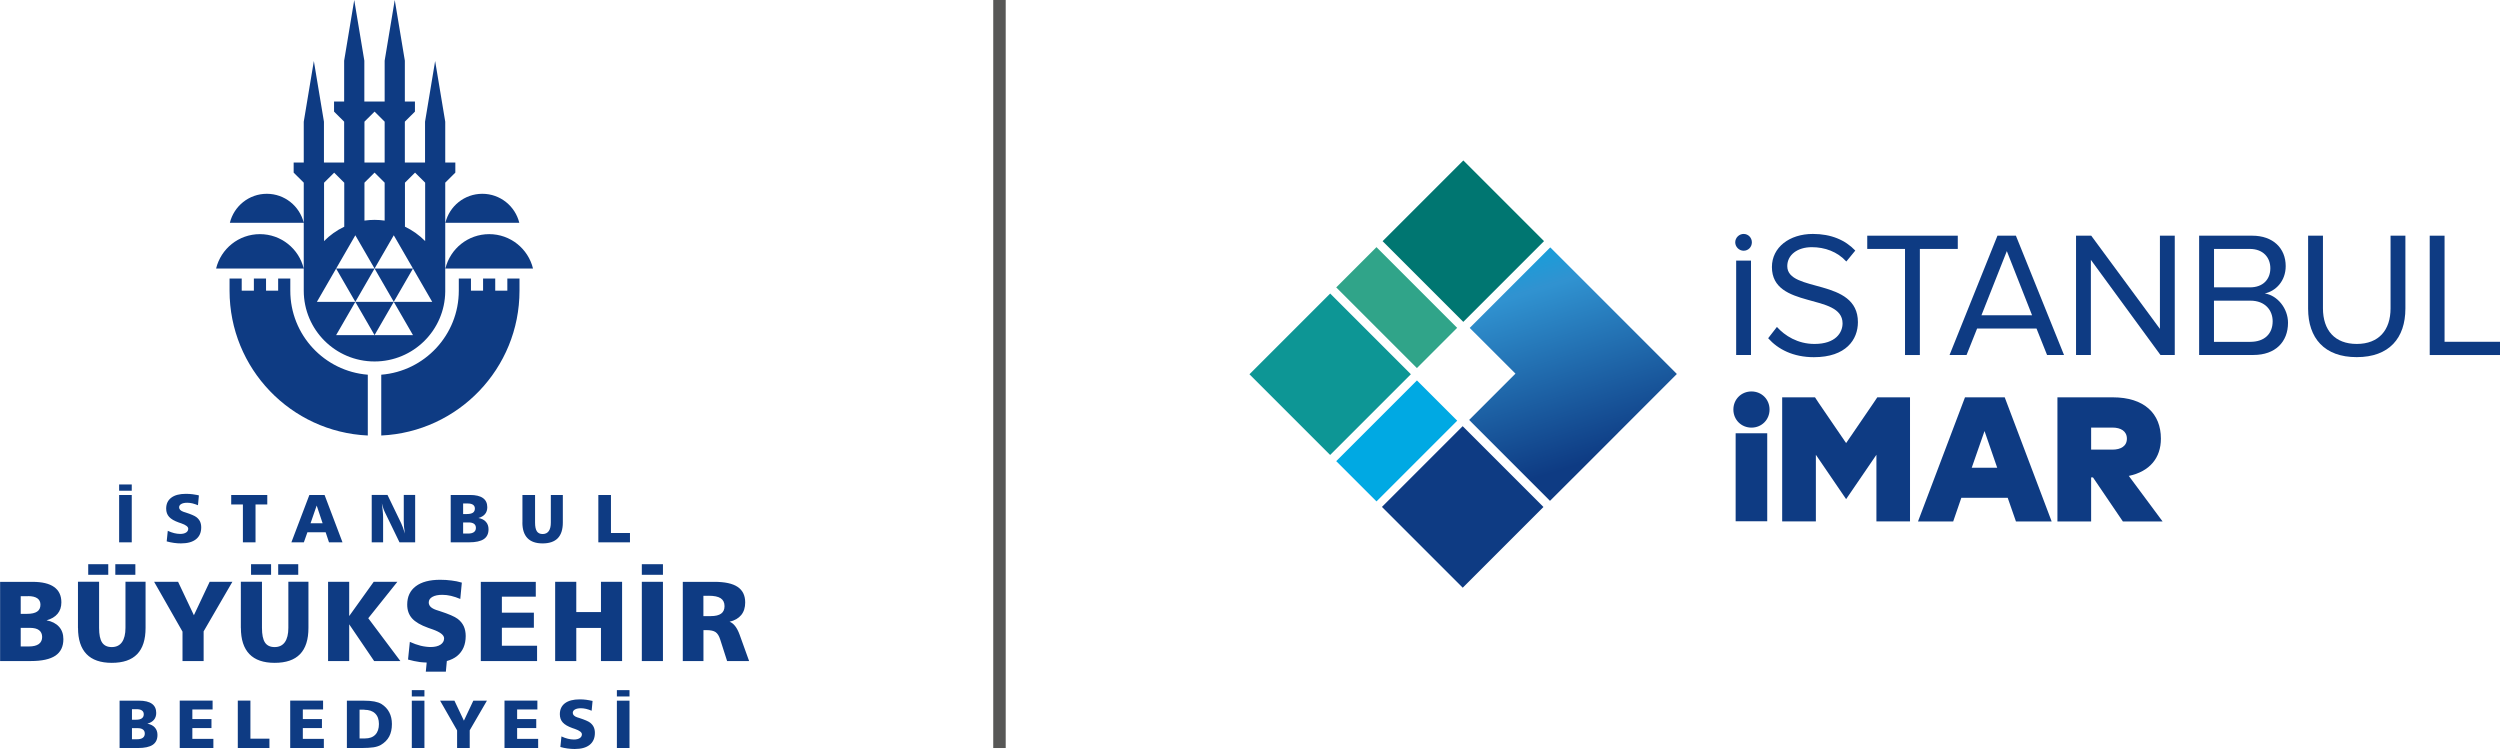 <svg xmlns="http://www.w3.org/2000/svg" xmlns:xlink="http://www.w3.org/1999/xlink" version="1.1" id="katman_1" x="0px" y="0px" style="enable-background:new 0 0 841.89 595.28;" xml:space="preserve" viewBox="178.35 224.95 485.18 145.36">
<style type="text/css">
	.st0{fill:#575756;}
	.st1{fill-rule:evenodd;clip-rule:evenodd;fill:#0E3B83;}
	.st2{fill:#0E3B83;}
	.st3{fill:#0D9695;}
	.st4{fill:#30A489;}
	.st5{fill:#007671;}
	.st6{fill:#00A9E3;}
	.st7{fill:url(#SVGID_1_);}
</style>
<g>
	<rect x="371.11" y="224.95" class="st0" width="2.42" height="145.17"/>
	<g>
		<path class="st1" d="M216.95,321.1l-0.18,1.9c-0.37-0.15-0.73-0.27-1.08-0.36c-0.17-0.04-0.34-0.07-0.51-0.09    c-0.17-0.02-0.33-0.03-0.49-0.03c-0.5,0-0.88,0.08-1.16,0.24c-0.28,0.16-0.42,0.38-0.42,0.65c0,0.19,0.07,0.36,0.21,0.5    s0.35,0.27,0.64,0.37l0.41,0.13c1.05,0.34,1.75,0.64,2.09,0.9c0.32,0.24,0.55,0.53,0.71,0.85c0.15,0.33,0.23,0.71,0.23,1.13    c0,1.01-0.34,1.78-1.01,2.31c-0.67,0.54-1.65,0.81-2.92,0.81c-0.45,0-0.91-0.03-1.38-0.1s-0.93-0.16-1.39-0.29l0.21-2.05    c0.43,0.2,0.85,0.35,1.25,0.45c0.19,0.05,0.39,0.08,0.59,0.11c0.2,0.03,0.39,0.04,0.57,0.04c0.48,0,0.86-0.09,1.14-0.27    c0.28-0.18,0.42-0.43,0.42-0.74c0-0.38-0.45-0.73-1.34-1.04l-0.5-0.17c-0.87-0.31-1.49-0.67-1.87-1.09    c-0.38-0.42-0.57-0.95-0.57-1.6c0-0.92,0.33-1.62,0.99-2.12c0.66-0.5,1.61-0.75,2.83-0.75c0.47,0,0.9,0.03,1.31,0.08    c0.21,0.03,0.41,0.06,0.61,0.1C216.55,320.99,216.75,321.04,216.95,321.1z M223.21,322.85h2.28v7.35h2.45v-7.35h2.28v-1.84h-7    V322.85z M240.96,326.5h-2.34l1.19-3.44L240.96,326.5z M234.9,330.2h2.42l0.69-1.95h3.54l0.65,1.95h2.62l-3.48-9.19h-2.95    L234.9,330.2z M250.49,330.2h2.21v-4.85c0-0.16-0.01-0.35-0.02-0.58c-0.01-0.23-0.03-0.44-0.05-0.63    c-0.03-0.32-0.06-0.59-0.08-0.79c-0.03-0.2-0.06-0.44-0.1-0.72c0.11,0.4,0.21,0.73,0.3,1.01c0.12,0.32,0.23,0.61,0.36,0.85    l2.77,5.71h3.04v-9.19h-2.21l0,5.2c0,0.29,0.02,0.63,0.05,1.02c0.04,0.39,0.09,0.81,0.17,1.27c-0.07-0.22-0.15-0.44-0.22-0.67    c-0.1-0.3-0.16-0.48-0.18-0.54c-0.13-0.35-0.23-0.61-0.32-0.78l-2.66-5.51h-3.06V330.2z M269.29,326.34    c0.47,0,0.82,0.09,1.06,0.27c0.24,0.18,0.36,0.44,0.36,0.79c0,0.36-0.13,0.63-0.39,0.82c-0.26,0.19-0.64,0.28-1.13,0.28h-0.96    v-2.16H269.29z M269.08,322.66c0.47,0,0.83,0.08,1.07,0.25c0.24,0.17,0.36,0.41,0.36,0.74c0,0.36-0.13,0.62-0.38,0.8    c-0.26,0.17-0.64,0.26-1.16,0.26h-0.74v-2.05H269.08z M265.82,330.2h3.57c1.28,0,2.23-0.21,2.85-0.62    c0.62-0.42,0.92-1.05,0.92-1.92c0-0.58-0.17-1.06-0.51-1.44c-0.34-0.38-0.82-0.63-1.45-0.74c0.56-0.16,0.99-0.41,1.28-0.76    c0.29-0.35,0.44-0.79,0.44-1.33c0-0.79-0.28-1.38-0.84-1.78c-0.56-0.4-1.4-0.6-2.5-0.6h-3.76V330.2z M279.73,326.35    c0,1.34,0.33,2.36,0.99,3.04c0.66,0.68,1.63,1.02,2.93,1.02c1.31,0,2.3-0.34,2.95-1.01c0.65-0.67,0.98-1.69,0.98-3.04v-5.35h-2.33    v5.35c0,0.73-0.13,1.28-0.4,1.66c-0.27,0.38-0.67,0.57-1.19,0.57c-0.51,0-0.89-0.18-1.12-0.53c-0.23-0.35-0.35-0.92-0.35-1.69    v-5.35h-2.45V326.35z M294.47,330.2h6.14v-1.81h-3.69v-7.37h-2.45V330.2z M201.47,320.19h2.45v-1.22h-2.45V320.19z M201.47,330.2    h2.45v-9.19h-2.45V330.2z M184.16,346.8c0.79,0,1.38,0.15,1.77,0.45s0.6,0.74,0.6,1.32c0,0.6-0.22,1.05-0.65,1.37    c-0.44,0.31-1.07,0.47-1.9,0.47h-1.61v-3.61H184.16z M183.8,340.64c0.79,0,1.38,0.14,1.79,0.42c0.4,0.28,0.61,0.69,0.61,1.24    c0,0.6-0.21,1.05-0.64,1.34c-0.43,0.29-1.08,0.44-1.94,0.44h-1.25v-3.43H183.8z M178.35,353.24h5.98c2.15,0,3.74-0.35,4.77-1.04    c1.03-0.7,1.55-1.76,1.55-3.21c0-0.97-0.28-1.78-0.85-2.41c-0.57-0.63-1.38-1.05-2.42-1.24c0.94-0.26,1.65-0.68,2.14-1.27    c0.49-0.58,0.74-1.32,0.74-2.22c0-1.32-0.47-2.31-1.41-2.98c-0.94-0.67-2.34-1-4.19-1h-6.29V353.24z M213.77,347.53v5.71h4.1    v-5.76l5.58-9.62h-4.41l-3.06,6.49l-3.07-6.49h-4.65L213.77,347.53z M225.1,346.81c0,2.25,0.55,3.94,1.65,5.08    c1.1,1.14,2.74,1.7,4.9,1.7c2.2,0,3.84-0.56,4.93-1.69c1.09-1.13,1.63-2.82,1.63-5.1v-8.95h-3.9v8.95c0,1.22-0.23,2.14-0.68,2.78    c-0.45,0.63-1.11,0.95-1.99,0.95c-0.86,0-1.48-0.3-1.87-0.89c-0.39-0.59-0.58-1.54-0.58-2.84v-8.95h-4.1V346.81z M232.34,336.5    h3.89v-2.05h-3.89V336.5z M227.07,336.5h3.89v-2.05h-3.89V336.5z M193.49,346.81c0,2.25,0.55,3.94,1.65,5.08    c1.1,1.14,2.74,1.7,4.9,1.7c2.2,0,3.84-0.56,4.93-1.69c1.09-1.13,1.63-2.82,1.63-5.1v-8.95h-3.9v8.95c0,1.22-0.23,2.14-0.68,2.78    c-0.45,0.63-1.11,0.95-1.99,0.95c-0.86,0-1.48-0.3-1.87-0.89c-0.39-0.59-0.58-1.54-0.58-2.84v-8.95h-4.1V346.81z M200.73,336.5    h3.89v-2.05h-3.89L200.73,336.5z M195.47,336.5h3.89v-2.05h-3.89V336.5z M242.02,353.24h4.1v-7.13l4.84,7.13h5.09l-6.23-8.31    l5.65-7.07h-4.59l-4.76,6.65v-6.65h-4.1V353.24z M271.66,353.24h10.92v-2.97h-6.83v-3.5h6.21v-2.92h-6.21v-3.1h6.58v-2.88h-10.67    V353.24z M286.09,353.24h4.1v-6.42h4.79v6.42h4.1v-15.38h-4.1v5.87h-4.79v-5.87h-4.1V353.24z M302.91,336.5h4.1v-2.05h-4.1V336.5z     M302.91,353.24h4.1v-15.38h-4.1V353.24z M315.88,340.57c1.07,0,1.85,0.16,2.34,0.49c0.49,0.33,0.74,0.83,0.74,1.53    c0,0.64-0.22,1.13-0.66,1.45c-0.44,0.32-1.11,0.48-2,0.48h-1.44v-3.94H315.88z M310.86,353.24h4.01v-6h0.6    c0.8,0,1.39,0.13,1.76,0.39c0.37,0.26,0.67,0.73,0.88,1.4l1.35,4.21h4.27l-1.84-5.11c-0.5-1.38-1.15-2.22-1.95-2.52    c0.99-0.23,1.74-0.67,2.26-1.3c0.52-0.64,0.77-1.45,0.77-2.44c0-1.36-0.49-2.36-1.47-3.02s-2.49-0.98-4.53-0.98h-6.11V353.24z     M268.73,348.38c0-0.71-0.13-1.35-0.38-1.9c-0.26-0.55-0.65-1.03-1.18-1.43c-0.58-0.44-1.74-0.94-3.5-1.51l-0.68-0.22    c-0.48-0.17-0.84-0.37-1.08-0.61c-0.23-0.24-0.35-0.52-0.35-0.84c0-0.45,0.23-0.82,0.7-1.08c0.47-0.27,1.11-0.4,1.94-0.4    c0.27,0,0.55,0.02,0.83,0.05c0.28,0.04,0.56,0.09,0.85,0.15c0.58,0.14,1.19,0.34,1.8,0.6l0.3-3.17c-0.34-0.1-0.67-0.18-1-0.25    c-0.33-0.07-0.67-0.12-1.02-0.16c-0.68-0.09-1.41-0.14-2.18-0.14c-2.05,0-3.63,0.42-4.74,1.26c-1.11,0.84-1.66,2.02-1.66,3.56    c0,1.09,0.32,1.98,0.95,2.68c0.63,0.7,1.67,1.31,3.13,1.83l0.83,0.29c1.5,0.53,2.25,1.11,2.25,1.74c0,0.52-0.24,0.93-0.71,1.24    c-0.47,0.3-1.11,0.45-1.91,0.45c-0.3,0-0.62-0.02-0.95-0.07c-0.33-0.04-0.66-0.1-0.98-0.18c-0.68-0.17-1.38-0.42-2.1-0.75    l-0.35,3.43c0.77,0.22,1.55,0.38,2.32,0.49c0.44,0.06,0.87,0.07,1.3,0.09l-0.17,1.77l3.89,0l0.19-2.06    c0.77-0.22,1.44-0.54,1.97-0.96C268.17,351.36,268.73,350.06,268.73,348.38z M205.03,366.26c0.47,0,0.82,0.09,1.06,0.27    c0.24,0.18,0.36,0.44,0.36,0.79c0,0.36-0.13,0.63-0.39,0.82c-0.26,0.19-0.64,0.28-1.14,0.28h-0.96v-2.16H205.03z M204.82,362.58    c0.47,0,0.83,0.08,1.07,0.25c0.24,0.17,0.36,0.41,0.36,0.74c0,0.36-0.13,0.62-0.39,0.8c-0.26,0.18-0.64,0.26-1.16,0.26h-0.74    v-2.05H204.82z M201.56,370.12h3.58c1.28,0,2.24-0.21,2.85-0.62c0.62-0.42,0.92-1.06,0.92-1.92c0-0.58-0.17-1.06-0.51-1.44    c-0.34-0.38-0.82-0.63-1.45-0.74c0.56-0.16,0.99-0.41,1.28-0.76s0.44-0.79,0.44-1.33c0-0.79-0.28-1.38-0.84-1.78    c-0.56-0.4-1.4-0.6-2.51-0.6h-3.76V370.12z M213.23,370.12h6.53v-1.78h-4.08v-2.09h3.71v-1.75h-3.71v-1.86h3.93v-1.72h-6.38    V370.12z M224.5,370.12h6.14v-1.82h-3.69v-7.38h-2.45V370.12z M234.67,370.12h6.53v-1.78h-4.08v-2.09h3.71v-1.75h-3.71v-1.86h3.93    v-1.72h-6.38V370.12z M249.06,362.7c0.91,0,1.61,0.24,2.1,0.72c0.49,0.48,0.73,1.16,0.73,2.04c0,0.89-0.23,1.58-0.7,2.07    c-0.47,0.49-1.14,0.73-2,0.73h-1.06v-5.58H249.06z M245.66,370.12h2.92c0.46,0,0.89-0.01,1.28-0.04c0.39-0.03,0.72-0.06,1-0.1    c0.57-0.09,1.03-0.25,1.39-0.45c0.73-0.43,1.28-0.98,1.63-1.64c0.35-0.66,0.53-1.47,0.53-2.42c0-0.86-0.17-1.62-0.51-2.27    c-0.34-0.66-0.85-1.2-1.51-1.62c-0.36-0.22-0.82-0.38-1.38-0.49c-0.56-0.11-1.27-0.16-2.12-0.16h-3.22V370.12z M267.06,366.7v3.42    h2.45v-3.44l3.34-5.75h-2.64l-1.83,3.88l-1.84-3.88h-2.78L267.06,366.7z M276.26,370.12h6.53v-1.78h-4.08v-2.09h3.71v-1.75h-3.71    v-1.86h3.93v-1.72h-6.38V370.12z M292.75,360.86c-0.2-0.04-0.4-0.07-0.61-0.1c-0.41-0.06-0.84-0.08-1.31-0.08    c-1.23,0-2.17,0.25-2.84,0.75c-0.66,0.5-0.99,1.21-0.99,2.13c0,0.65,0.19,1.19,0.57,1.6c0.38,0.42,1,0.78,1.87,1.09l0.5,0.17    c0.9,0.32,1.34,0.66,1.34,1.04c0,0.31-0.14,0.56-0.42,0.74c-0.28,0.18-0.66,0.27-1.14,0.27c-0.18,0-0.37-0.01-0.57-0.04    c-0.2-0.03-0.39-0.06-0.59-0.11c-0.41-0.1-0.82-0.25-1.25-0.45l-0.21,2.05c0.46,0.13,0.92,0.23,1.39,0.29    c0.47,0.06,0.92,0.1,1.38,0.1c1.28,0,2.25-0.27,2.92-0.81c0.67-0.54,1.01-1.31,1.01-2.32c0-0.43-0.08-0.81-0.23-1.13    c-0.15-0.33-0.39-0.61-0.71-0.86c-0.34-0.26-1.04-0.56-2.09-0.9l-0.41-0.13c-0.29-0.1-0.5-0.22-0.64-0.37    c-0.14-0.14-0.21-0.31-0.21-0.5c0-0.27,0.14-0.49,0.42-0.65c0.28-0.16,0.66-0.24,1.16-0.24c0.16,0,0.33,0.01,0.49,0.03    c0.17,0.02,0.34,0.05,0.51,0.09c0.35,0.09,0.71,0.2,1.08,0.36l0.18-1.9C293.15,360.95,292.95,360.9,292.75,360.86z M258.27,360.11    h2.45v-1.23h-2.45V360.11z M258.27,370.12h2.45v-9.19h-2.45V370.12z M298.07,360.11h2.45v-1.23h-2.45V360.11z M298.07,370.12h2.45    v-9.19h-2.45V370.12z"/>
		<path class="st2" d="M249.73,297.67v11.8c-14.93-0.68-26.83-13-26.83-28.1V279h2.36v2.36h2.36V279h2.36v2.36h2.35V279h2.36v2.36    C234.68,289.95,241.31,297,249.73,297.67z M276.82,281.36h-2.36V279h-2.36v2.36h-2.35V279h-2.36v2.36    c0,8.59-6.63,15.64-15.05,16.31v11.8c14.93-0.68,26.83-13,26.83-28.1V279h-2.36V281.36z M230.13,262.56    c-3.47,0-6.38,2.4-7.17,5.63h14.34C236.51,264.96,233.6,262.56,230.13,262.56z M247.31,283.53l3.73,6.46l3.73-6.46H247.31z     M258.5,277.06h-7.46l3.73,6.46L258.5,277.06z M264.79,268.19h14.34c-0.79-3.23-3.7-5.63-7.17-5.63    C268.48,262.56,265.57,264.96,264.79,268.19z M251.04,295.1c-7.59,0-13.74-6.15-13.74-13.74V260.4l-1.96-1.95v-1.96h1.96v-7.92    l1.96-11.78l1.96,11.78v7.92h1.96h1.96v-7.93l-1.96-1.95v-1.96h1.96v-7.92l1.96-11.78l1.96,11.78v7.92h1.96H253v-7.92l1.96-11.78    l1.96,11.78v7.92h1.96v1.96l-1.96,1.95v7.93h1.96h1.96v-7.92l1.96-11.78l1.96,11.78v7.92h1.96v1.96l-1.96,1.95v21.14h0    C264.68,289.04,258.57,295.1,251.04,295.1z M256.93,268.94c1.47,0.7,2.8,1.65,3.93,2.8V260.4l-1.96-1.95l-1.96,1.95V268.94z     M249.08,256.49h1.96H253v-7.93l-1.96-1.95l-1.96,1.95V256.49z M249.08,267.76c0.64-0.09,1.3-0.14,1.96-0.14    c0.67,0,1.32,0.05,1.96,0.14v-7.36l-1.96-1.95l-1.96,1.95V267.76z M241.23,271.75c1.13-1.15,2.45-2.1,3.93-2.8v-8.54l-1.96-1.95    l-1.96,1.95V271.75z M258.5,289.99l-3.73-6.46h7.46l-3.73-6.46l-3.73-6.46l-3.73,6.46l-3.73-6.46l-3.73,6.46h7.46l-3.73,6.46    l-3.73-6.46l-3.73,6.46h7.46l-3.73,6.46h7.46H258.5z M228.79,270.39c-4.12,0-7.57,2.84-8.5,6.67h17    C236.36,273.23,232.91,270.39,228.79,270.39z M264.79,277.06h17c-0.93-3.83-4.38-6.67-8.5-6.67    C269.17,270.39,265.72,273.23,264.79,277.06z"/>
	</g>
	<g>
		<g>
			<g>
				<path class="st2" d="M515.11,271.98c0-0.9,0.76-1.63,1.63-1.63c0.9,0,1.6,0.73,1.6,1.63c0,0.9-0.69,1.63-1.6,1.63      C515.88,273.61,515.11,272.88,515.11,271.98z M515.29,293.85v-18.33h2.88v18.33H515.29z"/>
				<path class="st2" d="M521.5,290.59l1.7-2.19c1.53,1.7,4.03,3.3,7.29,3.3c4.13,0,5.45-2.22,5.45-3.99      c0-5.97-13.71-2.67-13.71-10.94c0-3.82,3.4-6.42,7.95-6.42c3.54,0,6.28,1.18,8.23,3.23l-1.74,2.12      c-1.74-1.91-4.17-2.78-6.7-2.78c-2.78,0-4.76,1.49-4.76,3.68c0,5.21,13.71,2.22,13.71,10.87c0,3.37-2.29,6.8-8.54,6.8      C526.36,294.27,523.41,292.74,521.5,290.59z"/>
				<path class="st2" d="M548.06,293.85v-20.59h-7.33v-2.57h17.57v2.57h-7.36v20.59H548.06z"/>
				<path class="st2" d="M575.63,293.85l-2.05-5.14h-11.53l-2.05,5.14h-3.3l9.3-23.16h3.58l9.34,23.16H575.63z M567.82,273.68      l-4.93,12.46h9.83L567.82,273.68z"/>
				<path class="st2" d="M597.64,293.85l-13.51-18.47v18.47h-2.88v-23.16h2.95l13.33,18.09v-18.09h2.88v23.16H597.64z"/>
				<path class="st2" d="M605.14,293.85v-23.16h10.31c4.03,0,6.49,2.43,6.49,5.9c0,2.92-1.94,4.86-4.06,5.31      c2.47,0.38,4.51,2.92,4.51,5.69c0,3.72-2.47,6.25-6.7,6.25H605.14z M618.96,277.01c0-2.08-1.39-3.75-3.99-3.75h-6.94v7.46h6.94      C617.57,280.73,618.96,279.13,618.96,277.01z M619.41,287.29c0-2.12-1.46-3.99-4.31-3.99h-7.08v7.99h7.08      C617.81,291.28,619.41,289.75,619.41,287.29z"/>
				<path class="st2" d="M626.29,284.86v-14.17h2.88v14.1c0,4.24,2.29,6.91,6.56,6.91c4.27,0,6.56-2.67,6.56-6.91v-14.1h2.88v14.13      c0,5.76-3.16,9.44-9.44,9.44C629.44,294.27,626.29,290.55,626.29,284.86z"/>
				<path class="st2" d="M649.89,293.85v-23.16h2.88v20.59h10.76v2.57H649.89z"/>
			</g>
			<g>
				<path class="st2" d="M521.77,304.43c0,1.98-1.53,3.51-3.51,3.51c-1.98,0-3.51-1.53-3.51-3.51c0-1.98,1.53-3.51,3.51-3.51      C520.24,300.92,521.77,302.45,521.77,304.43z M521.32,326.11h-6.13v-17.07h6.13V326.11z"/>
				<path class="st2" d="M576.52,326.15h-6.93l-1.6-4.59h-9l-1.58,4.59h-6.83l9.12-24.09h7.71L576.52,326.15z M561.01,315.72h4.94      l-2.46-7.12L561.01,315.72z"/>
				<path class="st2" d="M597.72,310.08c0,3.72-2.15,6.38-6.23,7.23l6.56,8.84h-7.71l-5.8-8.55h-0.36v8.55h-6.54v-24.09h10.74      C594.5,302.06,597.72,305.22,597.72,310.08z M584.18,307.93v4.28h4.13c1.62,0,2.81-0.67,2.81-2.13c0-1.46-1.19-2.15-2.81-2.15      H584.18z"/>
				<path class="st2" d="M542.68,302.06h6.35v2v8.56v2.96v8.56v2h-6.52v-2v-10.93l-5.88,8.61l-5.87-8.61v10.93v2h-6.54v-2v-8.56      v-2.96v-8.56v-2h6.37l0.78,1.18l5.26,7.7l5.26-7.7L542.68,302.06z"/>
			</g>
		</g>
		<g>
			
				<rect x="451.22" y="312.21" transform="matrix(0.707 -0.707 0.707 0.707 -93.201 421.608)" class="st2" width="22.16" height="22.18"/>
			
				<rect x="425.5" y="286.51" transform="matrix(0.707 -0.707 0.707 0.707 -82.556 395.851)" class="st3" width="22.16" height="22.15"/>
			
				<rect x="443.97" y="273.6" transform="matrix(0.707 -0.707 0.707 0.707 -69.65 401.178)" class="st4" width="11.05" height="22.15"/>
			
				<rect x="451.34" y="260.68" transform="matrix(0.707 -0.707 0.707 0.707 -56.724 406.553)" class="st5" width="22.16" height="22.15"/>
			
				<rect x="438.41" y="304.98" transform="matrix(0.707 -0.707 0.707 0.707 -87.905 408.781)" class="st6" width="22.16" height="11.05"/>
			<linearGradient id="SVGID_1_" gradientUnits="userSpaceOnUse" x1="489.539" y1="321.079" x2="473.042" y2="267.817">
				<stop offset="0.127" style="stop-color:#0E3B83"/>
				<stop offset="0.75" style="stop-color:#3092D0"/>
				<stop offset="0.755" style="stop-color:#3192D0"/>
				<stop offset="1" style="stop-color:#00A9E3"/>
			</linearGradient>
			<polygon class="st7" points="486.46,280.2 479.21,272.96 463.58,288.59 472.46,297.46 463.47,306.45 479.16,322.15      485.93,315.39 503.78,297.53    "/>
		</g>
	</g>
</g>
</svg>